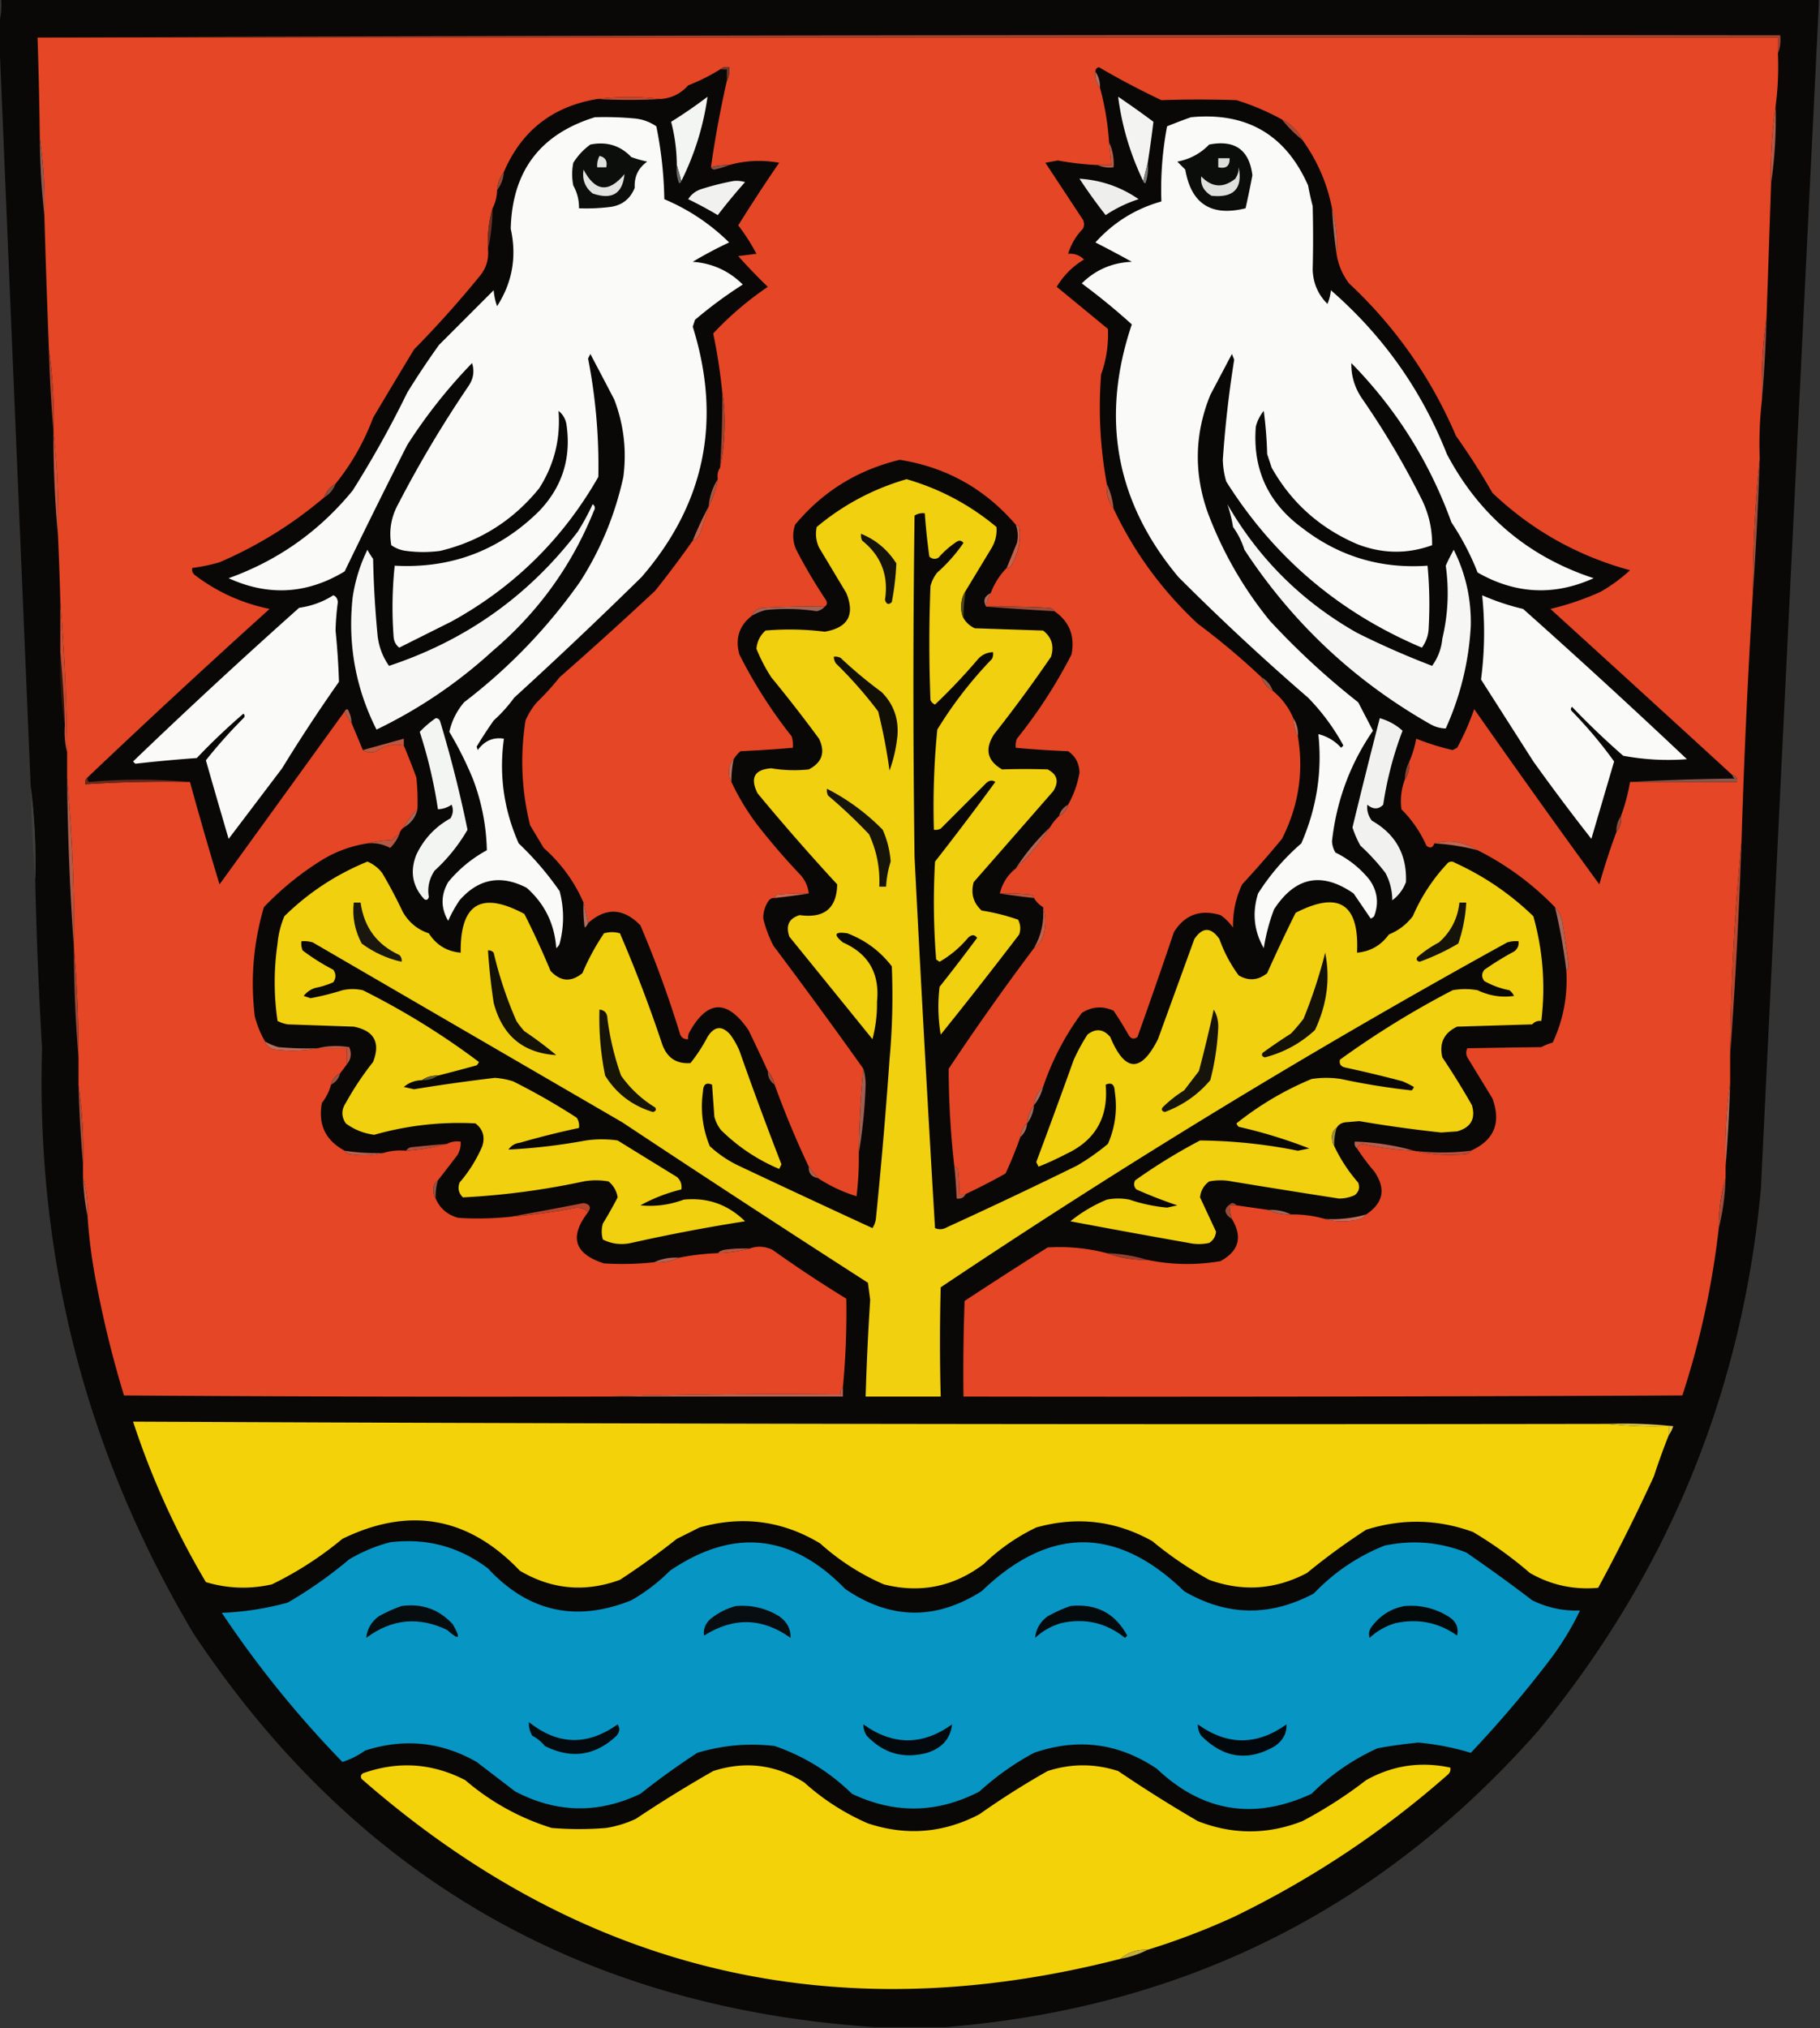 <svg xmlns="http://www.w3.org/2000/svg" width="800" height="891" style="shape-rendering:geometricPrecision;text-rendering:geometricPrecision;image-rendering:optimizeQuality;fill-rule:evenodd;clip-rule:evenodd"><rect width="100%" height="100%" fill="#333333" stroke="none"/><path style="opacity:1" fill="#0a0806" d="M.5-.5h799v2a731697.583 731697.583 0 0 0-25.5 521c-8.355 89.373-41.022 168.706-98 238-69.093 78.296-155.927 121.63-260.5 130h-31c-128.681-8.565-228.514-66.232-299.5-173-47.052-79.042-69.218-164.709-66.5-257a1921.09 1921.09 0 0 1-3-74c.386-13.874-.28-27.54-2-41a671056.66 671056.66 0 0 1-14-333v-2C.482 7.038.815 3.371.5-.5z"/><path style="opacity:1" fill="#a7432e" d="M16.5 16.5c255.166-1 510.499-1.333 766-1 .306 2.885-.027 5.552-1 8v-7h-765z"/><path style="opacity:1" fill="#e54625" d="M16.5 16.5h765v7c.325 7.852-.008 15.518-1 23-1.629 11.124-2.296 22.458-2 34l-2 59c-1.701 11.789-2.367 23.789-2 36-.993 8.484-1.326 17.151-1 26a564.954 564.954 0 0 0-3 59 3526.85 3526.85 0 0 0-5 109 1071.747 1071.747 0 0 0-5 94v12c-1.712 12.122-2.379 24.456-2 37v5c-2.061 7.058-3.061 14.391-3 22a370.646 370.646 0 0 1-16 73.5c-105.333.5-210.666.667-316 .5-.167-14.004 0-28.004.5-42a2084.303 2084.303 0 0 1 36.5-23.5 82.844 82.844 0 0 1 26 2.5c5.696 2.061 11.696 3.061 18 3 10.657 2.167 21.324 2.334 32 .5 8.097-4.456 9.764-10.622 5-18.5a19.22 19.22 0 0 1-1-6h3l14 2c3.044 1.511 6.378 2.178 10 2 5.231-.056 10.231.611 15 2 4.146 1.147 8.48 1.314 13 .5 2.153-.099 3.819-.933 5-2.5 7.647-5.072 8.814-11.405 3.5-19a97.22 97.22 0 0 1-7.5-10c.291-1.149 1.124-1.816 2.5-2a121.67 121.67 0 0 0 22.5 3c7.442 1.796 15.109 2.296 23 1.5.916-.278 1.582-.778 2-1.5 10.276-4.568 13.443-12.235 9.5-23-3.654-5.967-7.32-11.967-11-18-.667-1.333-.667-2.667 0-4 10.753-.207 21.587-.374 32.5-.5a22.981 22.981 0 0 1 5-2c4.638-9.881 6.638-20.381 6-31.5.639-.597.972-1.43 1-2.5a708.268 708.268 0 0 0-2.5-17.5c-.322-3.166-1.489-5.833-3.5-8-10.019-10.321-21.352-18.654-34-25-5.939-3.81-12.272-4.81-19-3-.755 1.966-1.921 2.3-3.5 1a52.477 52.477 0 0 0-11-16c-.559-4.569-.059-8.902 1.5-13 1.54-2.338 2.206-5.005 2-8a43.327 43.327 0 0 0 3-10 111.938 111.938 0 0 0 16 5l2-1a114.557 114.557 0 0 0 7.5-17 4940.478 4940.478 0 0 0 55 77 310.091 310.091 0 0 1 7.5-23c1.663-1.938 2.329-4.272 2-7a82.838 82.838 0 0 0 4-15h47c.215-1.679-.452-2.679-2-3-26.52-24.3-53.187-48.633-80-73a122.255 122.255 0 0 0 22-7.5 70.26 70.26 0 0 0 13-9.5c-23.116-6.302-43.283-17.636-60.5-34a298.746 298.746 0 0 0-16-25c-10.967-25.633-26.634-47.966-47-67-2.947-3.89-4.78-8.223-5.5-13 .432-6.924-.234-13.591-2-20-2.121-10.913-6.454-20.913-13-30-2-4-5-7-9-9-6.333-3.504-13-6.337-20-8.5a483.368 483.368 0 0 0-33 0A359.743 359.743 0 0 1 483 29.5c-1.03.336-1.53 1.003-1.5 2-.329 2.728.337 5.062 2 7a121.732 121.732 0 0 1 4 24l1 10h-6a126.89 126.89 0 0 1-17.5-2l-5.5 1 16.5 25c.667 1.333.667 2.667 0 4-3.068 3.182-5.235 6.849-6.5 11 2.726-.236 5.059.597 7 2.5-5.012 3.012-9.012 7.012-12 12 7.48 6.143 14.98 12.309 22.5 18.5.311 6.845-.689 13.511-3 20-1.249 16.147-.416 32.147 2.5 48-.38 4.158.62 7.825 3 11 8.987 19.081 21.321 35.914 37 50.5a317.23 317.23 0 0 1 28 23.5c.919 2.589 2.586 4.589 5 6 3.971 3.276 6.971 7.276 9 12 .065 2.928.732 5.595 2 8 2.617 15.677.283 30.677-7 45a484.789 484.789 0 0 1-17.5 20c-2.821 5.953-4.155 12.286-4 19-1.5-2.167-3.333-4-5.5-5.5-8.908-2.66-15.742-.16-20.5 7.5a2715.65 2715.65 0 0 1-16 46c-1.587 1.227-2.921.894-4-1a168.466 168.466 0 0 0-6.5-10.5c-4.857-2.21-9.524-1.877-14 1a117.55 117.55 0 0 0-17 32.5c-2.271 2.112-3.604 4.779-4 8-1.767 2.292-2.767 4.958-3 8-1.745 1.533-2.745 3.533-3 6a178.475 178.475 0 0 1-6.5 16 253.835 253.835 0 0 1-17.5 9h-3a60.931 60.931 0 0 0-.5-11c-.383-.556-.883-.889-1.5-1a388.13 388.13 0 0 1-2.5-43 1124.626 1124.626 0 0 1 37.5-53c2.459-1.552 3.959-3.885 4.5-7 .81-3.858.643-7.524-.5-11-1.667-1-3-2.333-4-4-.111-.617-.444-1.117-1-1.5a98.432 98.432 0 0 0-14-.5c1.071-4.476 3.404-8.143 7-11a96.513 96.513 0 0 0 15-18 21.614 21.614 0 0 1 4-5c2.087-1.085 3.42-2.751 4-5 2.444-4.328 4.111-8.995 5-14-.078-4.111-1.745-7.278-5-9.5a458.315 458.315 0 0 1-23-1.5 8.43 8.43 0 0 1 .5-4 216.554 216.554 0 0 0 24-37c1.576-8.094-.924-14.428-7.5-19-.418-.722-1.084-1.222-2-1.5-9.327-.5-18.661-.666-28-.5.204-2.185.87-4.185 2-6 1.587-4.183 3.921-7.85 7-11 .876.131 1.543-.202 2-1 3.154-5.286 4.321-10.952 3.5-17-.383-.556-.883-.889-1.5-1-13.543-15.769-30.543-25.269-51-28.5-18.587 4.454-33.921 13.954-46 28.5-1.245 3.714-1.079 7.38.5 11a229.01 229.01 0 0 0 13 22c.74 1.249.573 2.249-.5 3-9.006-.166-18.006 0-27 .5-2.473.22-4.14 1.386-5 3.5-5.588 4.319-7.421 9.986-5.5 17a211.036 211.036 0 0 0 23 36 12.93 12.93 0 0 1 .5 5 598.745 598.745 0 0 1-23 1.5 14.698 14.698 0 0 0-3 3.5c-1.472 1.617-2.139 3.617-2 6 .011 1.545.344 2.878 1 4 3.101 6.64 6.935 12.974 11.5 19a296.363 296.363 0 0 0 19 22c1.993 2.318 3.159 4.984 3.5 8a98.432 98.432 0 0 0-14 .5c-.556.383-.889.883-1 1.5-.996-.086-1.829.248-2.5 1-1.701 2.4-2.534 5.067-2.5 8 .986 4.117 2.486 8.117 4.5 12a2555.202 2555.202 0 0 1 39.5 54 423.348 423.348 0 0 0-2 37c.093 6.363-.24 12.696-1 19-6.118-1.895-11.785-4.561-17-8a802.777 802.777 0 0 1-4-5 409.103 409.103 0 0 1-15-36c-.492-2.319-1.492-4.319-3-6a814.495 814.495 0 0 0-8.5-18c-9.4-13.651-18.067-13.318-26 1a4.934 4.934 0 0 0-.5 3c-1.624.14-2.79-.527-3.5-2a482.565 482.565 0 0 0-17.5-48c-7.475-7.644-15.142-7.977-23-1l-2-9c-4.004-9.195-9.837-17.195-17.5-24l-6-10c-3.757-15.195-4.424-30.528-2-46a31.317 31.317 0 0 1 5-8 114.15 114.15 0 0 0 10-11 1782.624 1782.624 0 0 0 42-38 454.302 454.302 0 0 0 16.5-22c1.835-.622 3.002-1.956 3.5-4a206.133 206.133 0 0 0 3.5-11c1.935-3.713 3.268-7.713 4-12-.284-1.915.049-3.581 1-5 1.415-6.781 2.082-13.781 2-21-.001-4.181-.334-8.181-1-12a244.85 244.85 0 0 0-4-26 141.381 141.381 0 0 1 24-20.5 239.827 239.827 0 0 1-13-13.5l8-1a84.787 84.787 0 0 0-8-12.5 732.859 732.859 0 0 1 18-27.5c-7.541-1.34-14.875-1.006-22 1a24.93 24.93 0 0 0-8 1c1.766-12.517 4.099-25.184 7-38 .961-1.765 1.295-3.765 1-6-1.599-.268-2.932.066-4 1a84.366 84.366 0 0 1-14 7c-3.213 3.607-7.213 5.607-12 6-9.491-1.126-18.825-1.126-28 0-19.565 3.244-33.231 13.91-41 32-1.767 2.292-2.767 4.958-3 8-.065 2.928-.732 5.595-2 8-1.65 5.75-2.316 11.75-2 18 .379 4.076-.621 7.743-3 11a456.108 456.108 0 0 1-29.5 33 3550.722 3550.722 0 0 0-18 30c-3.99 10.661-9.49 20.328-16.5 29-2.414 1.411-4.081 3.411-5 6-13.862 11.77-29.195 21.27-46 28.5a77.274 77.274 0 0 1-12 2.5c-.219 1.175.114 2.175 1 3 9.796 7.494 20.796 12.494 33 15a4250.379 4250.379 0 0 0-80 74c-.904.709-1.237 1.709-1 3a569.204 569.204 0 0 1 46-1 1738.024 1738.024 0 0 0 13 45 68411.057 68411.057 0 0 0 55-76 27.195 27.195 0 0 0 3 5c1.656 3.958 3.323 7.958 5 12 1.788 1.122 3.788 1.289 6 .5 3.757-2.656 7.757-3.49 12-2.5a335 335 0 0 1 5.5 14c.499 4.655.666 9.321.5 14a35.23 35.23 0 0 0-6 8c-1.051.722-1.718 1.722-2 3a10.515 10.515 0 0 0-3 2.5c-3.856.177-7.523.677-11 1.5-6.973 1.072-13.473 3.406-19.5 7-9.509 5.83-18.175 12.83-26 21-4.628 15.756-5.962 31.756-4 48 1.028 3.931 2.528 7.598 4.5 11 .622 1.835 1.956 3.002 4 3.5 6.514.82 12.847.653 19-.5h13v7a308.607 308.607 0 0 1-3 4c-2.087 1.085-3.42 2.751-4 5a22.581 22.581 0 0 1-4 8c-1.773 9.454 1.56 16.454 10 21 .418.722 1.084 1.222 2 1.5 5.184.816 10.184.65 15-.5 3.125-.979 6.458-1.313 10-1 6.226-.425 12.226-1.425 18-3 1.765-.961 3.765-1.295 6-1a10.098 10.098 0 0 1-1.5 6c-2.856 3.746-5.69 7.412-8.5 11-1.526.992-2.193 2.492-2 4.5.014 1.385.348 2.551 1 3.5 1.912 4.405 5.245 7.239 10 8.5 7.678.477 15.345.31 23-.5a252.566 252.566 0 0 0 29-4c2.14.056 3.806.723 5 2-8.4 10.833-6.066 18.333 7 22.5 7.344.452 14.677.285 22-.5 3.958.249 7.624-.418 11-2 5.473-1.117 11.14-1.783 17-2 4.87-.19 9.536-.856 14-2 3.24-1.242 6.574-1.076 10 .5a559.168 559.168 0 0 0 32.5 21.5 350.759 350.759 0 0 1-1.5 39c-.904.709-1.237 1.709-1 3-34.504-.332-68.837.002-103 1-70.667.167-141.334 0-212-.5a468.165 468.165 0 0 1-12-48.5 232.08 232.08 0 0 1-4-30c.284-5.917-.383-11.584-2-17v-6c.355-11.878-.312-23.545-2-35v-12a534.535 534.535 0 0 0-2-48 752.599 752.599 0 0 0-3-75v-11a930.552 930.552 0 0 0-3-67 1475.27 1475.27 0 0 0-1-28c.306-15.532-.36-30.865-2-46 .367-12.211-.3-24.211-2-36a5676.296 5676.296 0 0 1-2-59c.246-11.539-.42-22.872-2-34a2019.537 2019.537 0 0 0-1-44z"/><path style="opacity:1" fill="#71372c" d="M316.5 30.5c1.068-.934 2.401-1.268 4-1 .295 2.235-.039 4.235-1 6v-5h-3z"/><path style="opacity:1" fill="#b16e5f" d="M481.5 31.5c1.424 2.014 2.09 4.348 2 7-1.663-1.938-2.329-4.272-2-7z"/><path style="opacity:1" fill="#c24c33" d="M262.5 43.5c9.175-1.126 18.509-1.126 28 0-9.156.522-18.489.522-28 0z"/><path style="opacity:1" fill="#f3f4f1" d="m504.5 71.5-2 8c-5.721-11.918-9.388-24.251-11-37a398.484 398.484 0 0 1 15.5 11 487.607 487.607 0 0 1-2.5 18z"/><path style="opacity:1" fill="#f3f5f2" d="m299.5 79.5-2-7c-.053-6.511-.887-12.845-2.5-19a208.12 208.12 0 0 0 16-11c-1.815 12.916-5.648 25.25-11.5 37z"/><path style="opacity:1" fill="#fafbf8" d="M523.5 51.5c24.465-2.342 41.631 7.658 51.5 30a108.484 108.484 0 0 0 2 9c.234 9.342.234 18.675 0 28 .221 5.944 2.388 10.944 6.5 15a20.2 20.2 0 0 0 1.5-6c22.888 19.878 39.888 43.878 51 72 14.212 26.885 35.712 45.052 64.5 54.5-17.347 7.834-34.347 7.001-51-2.5a115.202 115.202 0 0 0-11.5-22c-9.601-26.539-24.268-49.873-44-70-.12 5.792 1.547 11.126 5 16a362.227 362.227 0 0 1 26 44c3.08 6.318 4.58 12.985 4.5 20-10.946 3.973-21.946 3.806-33-.5-16.332-7.005-28.832-18.172-37.5-33.5l-2-6a182.468 182.468 0 0 0-1.5-19 17.335 17.335 0 0 0-3.5 7c-1.438 18.625 5.395 33.458 20.5 44.5 16.143 12.457 34.476 17.957 55 16.5a182.72 182.72 0 0 1 .5 27c-.054 3.361-1.054 6.361-3 9-36.336-15.339-65.003-39.673-86-73a36.556 36.556 0 0 1-1.5-9.5 493.634 493.634 0 0 1 5-44l-1-2.5c-3.167 6.006-6.334 12.006-9.5 18-6.969 17.169-7.303 34.503-1 52 6.491 17.146 15.491 32.812 27 47a330.618 330.618 0 0 0 39 36 3160.07 3160.07 0 0 1 6.5 12.5c-10.022 14.555-16.022 30.722-18 48.5a10.413 10.413 0 0 0 1.5 5c5.915 2.921 10.915 6.921 15 12 3.505 5.022 4.172 10.355 2 16a3.647 3.647 0 0 1-1.5 1l-7.5-11c-13.987-9.696-25.653-7.363-35 7a86.645 86.645 0 0 0-4.5 17c-4.314-7.549-5.147-15.549-2.5-24 5.212-8.218 11.545-15.552 19-22 6.752-15.5 9.252-31.5 7.5-48 3.964.981 7.297 2.981 10 6l1-1a94.438 94.438 0 0 0-15.5-21 1062.456 1062.456 0 0 1-57-53c-27.541-32.894-34.374-69.894-20.5-111a287.236 287.236 0 0 0-22-18c6.029-5.962 13.363-9.128 22-9.5a518.85 518.85 0 0 0-16-8.5c7.969-8.814 17.636-14.814 29-18a148.595 148.595 0 0 1 2.5-33 215.621 215.621 0 0 1 10.5-4zM261.5 51.5c5.676-.166 11.343 0 17 .5 3.679.281 7.012 1.448 10 3.5a173.853 173.853 0 0 1 3.5 32c10.682 4.507 20.182 10.84 28.5 19a183.954 183.954 0 0 0-16 8.5c8.604.641 15.937 3.975 22 10a188.196 188.196 0 0 0-21 15.5l-1 3c12.877 41.135 5.377 77.802-22.5 110a2083.882 2083.882 0 0 1-56 53 63.726 63.726 0 0 1-9 10 213.561 213.561 0 0 0-7.5 11.5l.5 1.5c2.975-4.081 6.809-5.747 11.5-5-2.207 15.904-.04 31.238 6.5 46a134.285 134.285 0 0 1 18 21c2 7.667 2 15.333 0 23a4.457 4.457 0 0 1-1.5 2c-.742-10.65-5.076-19.484-13-26.5-11.351-5.856-21.185-4.022-29.5 5.5a59.043 59.043 0 0 0-5 9c-3.279-5.601-3.279-11.268 0-17 4.744-5.74 10.41-10.406 17-14-.235-10.635-2.235-20.968-6-31a154.219 154.219 0 0 0-10.5-21c1.102-4.87 3.268-9.203 6.5-13 19.747-15.079 36.747-32.746 51-53 9.08-14.165 15.413-29.498 19-46 1.517-11.71.184-23.044-4-34a4012.47 4012.47 0 0 0-10.5-20l-1 2a245.872 245.872 0 0 1 4.5 52c-15.551 27.217-37.051 48.384-64.5 63.5l-23 11.5c-1.569-1.214-2.402-2.881-2.5-5a173.092 173.092 0 0 1 .5-31c24.827 1.34 45.993-6.66 63.5-24 10.161-10.622 14.161-23.289 12-38-.412-2.497-1.578-4.497-3.5-6 .935 12.361-1.899 23.694-8.5 34-11.427 14.106-25.927 23.273-43.5 27.5-5 .667-10 .667-15 0a14.293 14.293 0 0 1-6.5-2.5c-1.098-6.347-.098-12.347 3-18a507.918 507.918 0 0 1 31-52c2.124-3.167 2.624-6.5 1.5-10a228.743 228.743 0 0 0-28.5 36 3100.222 3100.222 0 0 0-27.5 55.5c-16.485 9.986-33.485 10.986-51 3 21.655-7.757 39.822-20.59 54.5-38.5a449.095 449.095 0 0 0 24-43 351.942 351.942 0 0 1 14-21l24-24c.186 2.4.686 4.734 1.5 7 6.711-10.403 8.711-21.736 6-34 .613-25.27 12.946-41.602 37-49z"/><path style="opacity:1" fill="#a74a37" d="M563.5 52.5c4 2 7 5 9 9a57.484 57.484 0 0 1-9-9z"/><path style="opacity:1" fill="#0c0e0c" d="M259.5 63.5c7.142-1.43 13.142.403 18 5.5a54.644 54.644 0 0 0 7 2c-3.928 2.76-5.761 6.594-5.5 11.5-2.066 5.126-5.9 7.96-11.5 8.5a84.94 84.94 0 0 1-13 .5c.061-3.549-.773-6.882-2.5-10a25.238 25.238 0 0 1 0-10c2.028-3.192 4.528-5.859 7.5-8z"/><path style="opacity:1" fill="#0b0d0b" d="M531.5 63.5c11.289-2.187 17.622 2.313 19 13.5a424.29 424.29 0 0 1-3 14.5c-15.074 3.725-23.907-1.942-26.5-17l-3.5-3.5c5.521-1.046 10.187-3.546 14-7.5z"/><path style="opacity:1" fill="#e0e1de" d="M263.5 68.5c2.584.548 3.584 2.215 3 5h-4c-.134-1.791.199-3.458 1-5z"/><path style="opacity:1" fill="#dcddda" d="M535.5 69.5h5c.116 3.41-1.55 4.744-5 4v-4z"/><path style="opacity:1" fill="#676a67" d="m297.5 72.5 2 7c-.06.543-.393.876-1 1a16.874 16.874 0 0 1-1-8z"/><path style="opacity:1" fill="#835247" d="M320.5 72.5c-1.987.843-4.154 1.51-6.5 2-.765-.07-1.265-.403-1.5-1a24.93 24.93 0 0 1 8-1z"/><path style="opacity:1" fill="#b75c47" d="M487.5 62.5c1.582 3.376 2.249 7.042 2 11-2.559.302-4.893-.032-7-1h6l-1-10z"/><path style="opacity:1" fill="#b45946" d="M780.5 46.5c.296 11.542-.371 22.876-2 34-.296-11.542.371-22.876 2-34z"/><path style="opacity:1" fill="#7d7f7c" d="M504.5 71.5a21.128 21.128 0 0 1-1 9c-.607-.124-.94-.457-1-1l2-8z"/><path style="opacity:1" fill="#e2e3e0" d="M256.5 74.5c5.049 9.678 11.049 10.345 18 2-.817 8.593-5.484 11.426-14 8.5-3.37-2.697-4.704-6.197-4-10.5z"/><path style="opacity:1" fill="#dee0dd" d="M544.5 73.5c1.806 9.367-2.194 13.534-12 12.5-3.387-2.002-4.887-4.835-4.5-8.5 4.716 4.895 9.716 5.228 15 1 1.009-1.525 1.509-3.192 1.5-5z"/><path style="opacity:1" fill="#eeefec" d="M474.5 78.5c9.548.626 18.215 3.626 26 9a57.948 57.948 0 0 0-14.5 7 233.135 233.135 0 0 1-11.5-16z"/><path style="opacity:1" fill="#f1f2ef" d="M322.5 79.5c1.699-.16 3.366.007 5 .5a247.612 247.612 0 0 0-12 14.5 172.789 172.789 0 0 0-13-7c1.424-2.218 3.424-3.718 6-4.5a114.33 114.33 0 0 1 14-3.5z"/><path style="opacity:1" fill="#954938" d="M221.5 75.5c-.233 3.042-1.233 5.708-3 8 .233-3.042 1.233-5.708 3-8z"/><path style="opacity:1" fill="#925c51" d="M17.5 60.5c1.58 11.128 2.246 22.461 2 34a326.386 326.386 0 0 1-2-34z"/><path style="opacity:1" fill="#6b3025" d="M216.5 91.5c-.023 6.212-.69 12.212-2 18-.316-6.25.35-12.25 2-18z"/><path style="opacity:1" fill="#ad6b5d" d="M585.5 91.5c1.766 6.409 2.432 13.076 2 20a229.669 229.669 0 0 1-2-20z"/><path style="opacity:1" fill="#a14f3e" d="M776.5 139.5a642.009 642.009 0 0 1-2 36c-.367-12.211.299-24.211 2-36z"/><path style="opacity:1" fill="#b2442e" d="M21.5 153.5c1.7 11.789 2.367 23.789 2 36a642.389 642.389 0 0 1-2-36z"/><path style="opacity:1" fill="#9a4533" d="M317.5 172.5c.666 3.819.999 7.819 1 12 .082 7.219-.585 14.219-2 21a482.974 482.974 0 0 0 1-33z"/><path style="opacity:1" fill="#f0d00f" d="M424.5 259.5c-1.426 2.179-2.092 4.679-2 7.5.008 1.707.342 3.207 1 4.5 1.173 2.004 2.84 3.504 5 4.5l30 1c3.777 2.911 4.944 6.744 3.5 11.5a621.894 621.894 0 0 1-25 34c-4.264 6.537-3.098 11.703 3.5 15.5 6.655-.22 13.322-.22 20 0 4.238 2.172 5.072 5.338 2.5 9.5a24594.707 24594.707 0 0 1-35 40c-1.369 4.937-.203 9.104 3.5 12.5a90.398 90.398 0 0 1 16 4c1.091 2.064 1.258 4.231.5 6.5a2181.556 2181.556 0 0 1-34.5 44 74.079 74.079 0 0 1-.5-21 849.6 849.6 0 0 0 16.5-21.5c-1.077-1.543-2.411-1.543-4 0-3.593 4.266-7.759 7.766-12.5 10.5l-1.5-1a313.92 313.92 0 0 1-.5-43 1345.238 1345.238 0 0 0 26.5-35c-1.29-.908-2.623-.741-4 .5l-20 20a4.934 4.934 0 0 1-3 .5 346.422 346.422 0 0 1 1.5-44 179.475 179.475 0 0 1 24-31 4.934 4.934 0 0 0 .5-3c-2.858.095-5.191 1.262-7 3.5a257.244 257.244 0 0 1-18.5 19.5c-.945-.405-1.612-1.072-2-2a624.938 624.938 0 0 1 0-50 15.39 15.39 0 0 1 3-6 70.71 70.71 0 0 0 11.5-13c-.865-1.083-1.865-1.249-3-.5a39.806 39.806 0 0 0-8 7c-1.444.781-2.777.614-4-.5a296.372 296.372 0 0 1-2-19c-1.644-.214-3.144.12-4.5 1-.667 50-.667 100 0 150 2.754 54.356 5.754 108.69 9 163 1.77.776 3.603.61 5.5-.5a2203.516 2203.516 0 0 0 57-27 100.4 100.4 0 0 0 13.5-9.5c3.217-7.368 4.217-15.034 3-23-.11-3.146-1.443-4.146-4-3 1.303 14.343-4.53 24.509-17.5 30.5a123.892 123.892 0 0 1-12 5.5l-1-2c5.6-14.967 11.1-29.967 16.5-45a87.45 87.45 0 0 1 6-11c3.619-2.843 6.952-2.51 10 1 6.476 15.548 13.476 15.881 21 1 5.327-14.657 10.66-29.323 16-44 3.617-5.315 7.283-5.315 11 0a61.407 61.407 0 0 0 8.5 16c4.381 2.532 8.548 2.198 12.5-1a672.823 672.823 0 0 1 12.5-26.5c19.042-9.8 28.042-3.967 27 17.5 5.863-.521 10.53-3.187 14-8 4.188-1.679 7.688-4.345 10.5-8 3.8-8.776 8.967-16.61 15.5-23.5 1-.667 2-.667 3 0 12.849 5.848 24.349 13.682 34.5 23.5 4.224 15.073 5.39 30.407 3.5 46-1.603-.188-2.937.312-4 1.5l-33 1c-5.797 2.76-7.963 7.26-6.5 13.5a337.406 337.406 0 0 1 13 21c1.71 5.969-.457 9.803-6.5 11.5l-7 .5a583.851 583.851 0 0 1-36-5l-6 .5c-1.82.2-3.153 1.034-4 2.5-1.526.992-2.193 2.492-2 4.5.014 1.385.348 2.551 1 3.5a68.788 68.788 0 0 0 10.5 16c.825 2.201.325 4.034-1.5 5.5a16.08 16.08 0 0 1-7 1.5 4705.48 4705.48 0 0 1-47-7.5 25.238 25.238 0 0 0-10 0c-2.371 1.743-3.705 4.077-4 7l7 15c-.143 2.151-1.143 3.818-3 5-3 .667-6 .667-9 0a4223.707 4223.707 0 0 1-52-9.5 64.628 64.628 0 0 1 16-9.5 25.238 25.238 0 0 1 10 0 72.727 72.727 0 0 0 16.5 3.5l4.5-1a198.37 198.37 0 0 1-18-7c-1.114-1.223-1.281-2.556-.5-4a247.836 247.836 0 0 1 28.5-17.5 227.895 227.895 0 0 1 43 4.5l5-1a216.43 216.43 0 0 0-31-9.5 3.647 3.647 0 0 1-1-1.5 137.041 137.041 0 0 1 33-19.5 42.479 42.479 0 0 1 13 0 299.935 299.935 0 0 0 31 5 3.647 3.647 0 0 0 1-1.5 48.165 48.165 0 0 0-5-2.5 528.309 528.309 0 0 0-25-6c-2.115-.424-2.948-1.591-2.5-3.5a394.75 394.75 0 0 1 49.5-30.5 30.485 30.485 0 0 1 11 0c5.158 2.463 10.492 3.297 16 2.5a7.248 7.248 0 0 0-2-2.5 36.314 36.314 0 0 1-11-4c-1.333-1.667-1.333-3.333 0-5a129.073 129.073 0 0 1 13-8c1.537-1.11 2.203-2.61 2-4.5a12.93 12.93 0 0 0-5 .5 3371.748 3371.748 0 0 0-249 151.5 876.876 876.876 0 0 0 0 48h-33a1208.632 1208.632 0 0 1 2-42.5l-1-7.5a9180.775 9180.775 0 0 1-108-70.5 478376.22 478376.22 0 0 1-136-79 12.93 12.93 0 0 0-5-.5 8.43 8.43 0 0 0 .5 4 93.983 93.983 0 0 0 13.5 8.5c1.26 1.814 1.26 3.647 0 5.5a37.143 37.143 0 0 1-8 2.5c-2.055.687-3.721 1.854-5 3.5l3 1c4.754-.881 9.42-2.047 14-3.5 3-.667 6-.667 9 0 18.041 9.01 35.041 19.51 51 31.5a3.647 3.647 0 0 1-1 1.5 848.492 848.492 0 0 1-17 4.5c-2.652-.09-4.985.576-7 2-3.105.099-5.772 1.099-8 3l4.5 1a782.283 782.283 0 0 1 35.5-5c2.726.182 5.393.682 8 1.5a288.926 288.926 0 0 1 28 16c.88 1.356 1.214 2.856 1 4.5a376.029 376.029 0 0 0-26 6.5c-2.118.26-3.784 1.26-5 3a258.234 258.234 0 0 0 34-4 49.226 49.226 0 0 1 14 0 9658.066 9658.066 0 0 0 26 16c1.655 1.444 2.322 3.278 2 5.5-6.384 1.568-12.384 3.902-18 7 6.447.648 12.78-.186 19-2.5 10.455-1.062 19.455 2.104 27 9.5a787.95 787.95 0 0 0-50 9.5c-4.4.978-8.567.478-12.5-1.5a12.494 12.494 0 0 1 0-7 198.676 198.676 0 0 0 6.5-11.5c-.458-2.831-1.792-5.164-4-7a30.485 30.485 0 0 0-11 0 334.053 334.053 0 0 1-53 7c-1.896-1.808-2.396-3.975-1.5-6.5a61.622 61.622 0 0 0 10-16c1.281-4.119.281-7.453-3-10-15.059-.798-29.892.868-44.5 5-4.639-.599-8.806-2.266-12.5-5-2-3-2-6 0-9a129.47 129.47 0 0 1 12-18c3.309-8.548.476-13.715-8.5-15.5l-29-1a15.256 15.256 0 0 1-4.5-1.5 115.995 115.995 0 0 1 0-34 39.65 39.65 0 0 1 3-12c10.542-10.362 22.709-18.362 36.5-24 2.568 1.059 4.735 2.726 6.5 5a205.993 205.993 0 0 1 9 17c2.673 4.681 6.506 7.848 11.5 9.5 3.3 5.147 7.966 7.981 14 8.5-.263-21.534 9.071-27.201 28-17a377.673 377.673 0 0 1 11.5 25c4.374 4.72 9.04 5.053 14 1a102.103 102.103 0 0 1 9.5-17.5 12.494 12.494 0 0 1 7 0 612.578 612.578 0 0 1 18.5 48.5c2.095 6.124 6.262 8.957 12.5 8.5a69.633 69.633 0 0 0 7.5-11.5c3.018-4.765 6.351-5.098 10-1a36.16 36.16 0 0 1 4 7 1606.745 1606.745 0 0 0 18.5 50l-1 2c-9.585-4.042-18.085-9.709-25.5-17a15.39 15.39 0 0 1-3-6l-1-14c-2.557-1.146-3.89-.146-4 3-1.171 8.293-.171 16.293 3 24a50.729 50.729 0 0 0 12.5 8.5 6699.014 6699.014 0 0 0 59 27.5 10.258 10.258 0 0 0 1.5-4 2316.4 2316.4 0 0 0 6-70 309.705 309.705 0 0 0 1-41c-5.085-6.637-11.585-11.47-19.5-14.5-5.621-.844-6.287.489-2 4 11.243 4.941 16.243 13.607 15 26a61.168 61.168 0 0 1-2 16.5 36571.71 36571.71 0 0 0-36.5-45c-1.718-4.885-.218-8.051 4.5-9.5 10.788 1.523 16.288-2.977 16.5-13.5a990.88 990.88 0 0 1-35-40c-3.394-6.772-1.394-10.439 6-11a60.908 60.908 0 0 0 16.5.5c5.868-3.04 7.368-7.54 4.5-13.5a645.496 645.496 0 0 0-21-27 74.224 74.224 0 0 1-6.5-12.5c.299-3.23 1.632-5.897 4-8a123.893 123.893 0 0 1 26 .5c10.232-1.73 13.399-7.397 9.5-17l-12-20c-1.318-2.906-1.652-5.906-1-9 11.66-9.748 24.826-16.748 39.5-21 14.653 4.242 27.819 11.242 39.5 21 .274 3.149-.392 6.149-2 9-3.845 6.361-7.678 12.694-11.5 19z"/><path style="opacity:1" fill="#814d42" d="M147.5 212.5c-.919 2.589-2.586 4.589-5 6 .919-2.589 2.586-4.589 5-6z"/><path style="opacity:1" fill="#9d4f3e" d="M773.5 201.5a1601.056 1601.056 0 0 1-3 59 564.954 564.954 0 0 1 3-59z"/><path style="opacity:1" fill="#ca563c" d="M23.5 189.5c1.64 15.135 2.306 30.468 2 46a489.505 489.505 0 0 1-2-46z"/><path style="opacity:1" fill="#a35847" d="M315.5 210.5c-.732 4.287-2.065 8.287-4 12 .361-4.415 1.694-8.415 4-12z"/><path style="opacity:1" fill="#af5743" d="M486.5 212.5c1.574 3.407 2.574 7.073 3 11-2.38-3.175-3.38-6.842-3-11z"/><path style="opacity:1" fill="#f7f8f5" d="M260.5 221.5c1.073.751 1.24 1.751.5 3-9.702 24.062-24.536 44.562-44.5 61.5-15.305 13.987-32.305 25.487-51 34.5-9.197-18.185-12.697-37.519-10.5-58a71.299 71.299 0 0 1 6.5-21 32.065 32.065 0 0 0 2.5 4 453.526 453.526 0 0 0 2 34c.611 4.813 2.278 9.146 5 13 33.818-11.171 61.484-30.838 83-59 2.433-3.867 4.6-7.867 6.5-12z"/><path style="opacity:1" fill="#f6f7f4" d="M539.5 221.5c13.81 23.976 32.81 42.809 57 56.5a364.699 364.699 0 0 0 33 14.5c2.579-3.567 4.079-7.567 4.5-12 2.513-10.58 3.013-21.246 1.5-32a98.429 98.429 0 0 1 3.5-7c5.247 10.494 7.747 21.661 7.5 33.5-.873 15.7-4.539 30.7-11 45-2.42-.025-4.753-.691-7-2-33.265-18.93-60.432-44.43-81.5-76.5a35.145 35.145 0 0 0-5-10 60.826 60.826 0 0 0-2.5-10z"/><path style="opacity:1" fill="#c65f49" d="M311.5 222.5a206.133 206.133 0 0 1-3.5 11c-.498 2.044-1.665 3.378-3.5 4a156.277 156.277 0 0 1 7-15z"/><path style="opacity:1" fill="#15130a" d="M378.5 234.5c6.462 2.616 11.629 6.949 15.5 13a117.975 117.975 0 0 1-2 17c-1.395 1.315-2.395.981-3-1 1.671-10.648-1.662-19.315-10-26a4.934 4.934 0 0 1-.5-3z"/><path style="opacity:1" fill="#c5614b" d="M446.5 230.5c.617.111 1.117.444 1.5 1 .821 6.048-.346 11.714-3.5 17-.457.798-1.124 1.131-2 1 1.487-3.645 2.987-7.312 4.5-11 .602-2.721.435-5.387-.5-8z"/><path style="opacity:1" fill="#fafbf8" d="M651.5 261.5a103.165 103.165 0 0 0 18 6c24.3 21.631 48.3 43.631 72 66-9.365.721-18.698.221-28-1.5a341.539 341.539 0 0 1-22.5-21.5c-.667.667-.667 1.333 0 2a191.196 191.196 0 0 1 18.5 22l-10 34a952.48 952.48 0 0 1-25.5-34l-23-36a157.799 157.799 0 0 0 .5-37zM146.5 261.5c1.193.47 1.86 1.47 2 3-.56 4.145-.894 8.312-1 12.5.758 7.51 1.258 15.01 1.5 22.5a723.115 723.115 0 0 0-25 38 17895.15 17895.15 0 0 1-23.5 31 4295.652 4295.652 0 0 1-10-34.5 217.773 217.773 0 0 1 16.5-18.5c.667-.667.667-1.333 0-2A282.21 282.21 0 0 0 86.5 333a640.946 640.946 0 0 0-27 2.5l-1-1a2652.991 2652.991 0 0 1 73-67.5c5.541-.795 10.541-2.629 15-5.5z"/><path style="opacity:1" fill="#544914" d="M424.5 259.5a73.314 73.314 0 0 0-1 12c-.658-1.293-.992-2.793-1-4.5-.092-2.821.574-5.321 2-7.5z"/><path style="opacity:1" fill="#b2695a" d="M435.5 260.5c-1.13 1.815-1.796 3.815-2 6-1.516-2.58-.849-4.58 2-6z"/><path style="opacity:1" fill="#9e4b3b" d="M433.5 266.5c9.339-.166 18.673 0 28 .5.916.278 1.582.778 2 1.5a1365.673 1365.673 0 0 1-30-2z"/><path style="opacity:1" fill="#a46356" d="M362.5 266.5c-.874 1.025-2.041 1.692-3.5 2a89.115 89.115 0 0 0-22.5-.5 24.004 24.004 0 0 0-6 2.5c.86-2.114 2.527-3.28 5-3.5 8.994-.5 17.994-.666 27-.5z"/><path style="opacity:1" fill="#120f06" d="M366.5 288.5a4.934 4.934 0 0 1 3 .5 192.182 192.182 0 0 0 18 15c5.188 5.188 7.522 11.521 7 19-.525 5.382-1.692 10.549-3.5 15.5a239.962 239.962 0 0 0-5-26 184.475 184.475 0 0 0-18.5-21 5.576 5.576 0 0 1-1-3z"/><path style="opacity:1" fill="#9b5747" d="M554.5 297.5c2.414 1.411 4.081 3.411 5 6-2.414-1.411-4.081-3.411-5-6z"/><path style="opacity:1" fill="#33150f" d="M26.5 286.5a484.942 484.942 0 0 1 2 32c-1.69-10.451-2.356-21.117-2-32z"/><path style="opacity:1" fill="#c64d34" d="M26.5 263.5a930.552 930.552 0 0 1 3 67c-.983-3.798-1.317-7.798-1-12a484.942 484.942 0 0 0-2-32v-23z"/><path style="opacity:1" fill="#ae5f4e" d="M151.5 312.5c.802-1.385 1.469-1.218 2 .5.648 1.44.981 2.94 1 4.5a27.195 27.195 0 0 1-3-5z"/><path style="opacity:1" fill="#f3f5f2" d="M191.5 315.5c.997-.03 1.664.47 2 1.5a541.237 541.237 0 0 1 12 47.5 75.683 75.683 0 0 1-14.5 18c-2.37 3.629-3.203 7.462-2.5 11.5-.35 1.257-1.017 1.591-2 1-5.228-5.672-6.395-12.172-3.5-19.5 3.305-6.971 8.305-12.304 15-16 1.205-2.034 1.372-4.034.5-6-1.823 1.247-3.823 1.914-6 2a210.273 210.273 0 0 0-8-34 46.463 46.463 0 0 1 7-6z"/><path style="opacity:1" fill="#f1f2ef" d="M606.5 315.5c3.789 1.06 7.123 2.893 10 5.5a155.56 155.56 0 0 0-8.5 32.5c-2.098 2.136-4.432 2.136-7 0-.257 2.517.41 4.85 2 7 10.475 5.95 15.475 14.95 15 27-1.23 3.232-3.23 5.899-6 8-.031-4.268-1.031-8.268-3-12a93.285 93.285 0 0 0-11-12 42.597 42.597 0 0 1-3.5-8 3115.284 3115.284 0 0 1 12-48z"/><path style="opacity:1" fill="#bf6e5c" d="M568.5 315.5c1.54 2.338 2.206 5.005 2 8-1.268-2.405-1.935-5.072-2-8z"/><path style="opacity:1" fill="#be573f" d="M177.5 327.5c-4.243-.99-8.243-.156-12 2.5-2.212.789-4.212.622-6-.5l18-5v3z"/><path style="opacity:1" fill="#b86f5f" d="M322.5 333.5a44.866 44.866 0 0 0-1 10c-.656-1.122-.989-2.455-1-4-.139-2.383.528-4.383 2-6z"/><path style="opacity:1" fill="#8f4232" d="M619.5 334.5c.206 2.995-.46 5.662-2 8 .065-2.928.732-5.595 2-8z"/><path style="opacity:1" fill="#66291e" d="M38.5 341.5a2.427 2.427 0 0 0 .5 2c14.931-1.33 29.764-1.33 44.5 0a569.204 569.204 0 0 0-46 1c-.237-1.291.096-2.291 1-3z"/><path style="opacity:1" fill="#89554a" d="M761.5 340.5c1.548.321 2.215 1.321 2 3h-47a1049.474 1049.474 0 0 1 46-1.5c-.556-.383-.889-.883-1-1.5z"/><path style="opacity:1" fill="#17140a" d="M363.5 346.5c9.085 4.638 17.251 10.638 24.5 18a41.645 41.645 0 0 1 3.5 14 42.91 42.91 0 0 0-2 11h-3c.368-8.084-1.132-15.751-4.5-23a217.117 217.117 0 0 0-18-17 4.934 4.934 0 0 1-.5-3z"/><path style="opacity:1" fill="#a95846" d="M469.5 353.5c-.58 2.249-1.913 3.915-4 5 .58-2.249 1.913-3.915 4-5z"/><path style="opacity:1" fill="#a2685a" d="M183.5 355.5c-.813 3.489-2.813 6.156-6 8a35.23 35.23 0 0 1 6-8z"/><path style="opacity:1" fill="#934a3a" d="M712.5 358.5c.329 2.728-.337 5.062-2 7-.09-2.652.576-4.985 2-7z"/><path style="opacity:1" fill="#af5b49" d="M29.5 341.5a752.599 752.599 0 0 1 3 75 1202.962 1202.962 0 0 1-3-75z"/><path style="opacity:1" fill="#b45743" d="M175.5 366.5c-.889 2.236-2.222 4.236-4 6-3.112-1.684-6.446-2.35-10-2 3.477-.823 7.144-1.323 11-1.5a10.515 10.515 0 0 1 3-2.5z"/><path style="opacity:1" fill="#c3644e" d="M630.5 370.5c6.728-1.81 13.061-.81 19 3a96.354 96.354 0 0 0-19-3z"/><path style="opacity:1" fill="#b26554" d="M461.5 363.5a96.513 96.513 0 0 1-15 18 96.513 96.513 0 0 1 15-18z"/><path style="opacity:1" fill="#3d3f3c" d="M13.5 345.5c1.72 13.46 2.386 27.126 2 41a724.71 724.71 0 0 1-2-41z"/><path style="opacity:1" fill="#cc6650" d="M355.5 392.5a328.344 328.344 0 0 1-15 2c.111-.617.444-1.117 1-1.5a98.432 98.432 0 0 1 14-.5z"/><path style="opacity:1" fill="#bb543e" d="M439.5 392.5a98.432 98.432 0 0 1 14 .5c.556.383.889.883 1 1.5a328.344 328.344 0 0 1-15-2z"/><path style="opacity:1" fill="#16140a" d="M641.5 396.5h3a66.248 66.248 0 0 1-3.5 18 99.221 99.221 0 0 1-17 8c-1.257-.35-1.591-1.017-1-2a48.932 48.932 0 0 1 9.5-6.5c5.247-4.659 8.247-10.493 9-17.5z"/><path style="opacity:1" fill="#1a180e" d="M155.5 396.5h3c1.502 10.824 7.169 18.49 17 23 .886.825 1.219 1.825 1 3-6.414-1.458-12.248-4.125-17.5-8-3.054-5.766-4.221-11.766-3.5-18z"/><path style="opacity:1" fill="#ad6d60" d="m256.5 396.5 2 9c-.283.789-.783 1.456-1.5 2a60.931 60.931 0 0 1-.5-11z"/><path style="opacity:1" fill="#ab6759" d="M683.5 398.5c2.011 2.167 3.178 4.834 3.5 8a708.268 708.268 0 0 1 2.5 17.5c-.028 1.07-.361 1.903-1 2.5a238.075 238.075 0 0 0-5-28z"/><path style="opacity:1" fill="#c0614b" d="M458.5 398.5c1.143 3.476 1.31 7.142.5 11-.541 3.115-2.041 5.448-4.5 7 3.185-5.564 4.519-11.564 4-18z"/><path style="opacity:1" fill="#141106" d="M214.5 417.5c.996-.086 1.829.248 2.5 1a171.623 171.623 0 0 0 10 30 36.078 36.078 0 0 0 3.5 4.5 161.59 161.59 0 0 1 14 10.5c-14.569-.907-23.735-8.573-27.5-23a269.965 269.965 0 0 1-2.5-23z"/><path style="opacity:1" fill="#141107" d="M582.5 418.5c2.277 11.459.777 22.792-4.5 34-6.324 5.829-13.657 9.829-22 12-1.257-.35-1.591-1.017-1-2 4.08-2.957 8.247-5.79 12.5-8.5a80.499 80.499 0 0 0 5.5-6.5 216.442 216.442 0 0 0 9.5-29z"/><path style="opacity:1" fill="#b84830" d="M765.5 369.5a2460.868 2460.868 0 0 1-5 94c.298-31.56 1.965-62.894 5-94z"/><path style="opacity:1" fill="#9c4634" d="M32.5 416.5a534.535 534.535 0 0 1 2 48 577.693 577.693 0 0 1-2-48z"/><path style="opacity:1" fill="#171408" d="M263.5 443.5c2.276.256 3.443 1.59 3.5 4a119.894 119.894 0 0 0 6 25c4.044 5.711 9.044 10.378 15 14 .591.983.257 1.65-1 2-9.077-2.76-16.077-8.094-21-16a126.15 126.15 0 0 1-2.5-29z"/><path style="opacity:1" fill="#171409" d="M533.5 443.5c1.309 2.071 1.975 4.571 2 7.5a111.142 111.142 0 0 1-3.5 23.5c-5.383 6.37-12.05 11.037-20 14-1.257-.35-1.591-1.017-1-2a54.165 54.165 0 0 1 9.5-7.5l6.5-8.5a595.54 595.54 0 0 0 6.5-27z"/><path style="opacity:1" fill="#b96e5e" d="M116.5 457.5a24.004 24.004 0 0 0 6 2.5c5.657.499 11.324.666 17 .5-6.153 1.153-12.486 1.32-19 .5-2.044-.498-3.378-1.665-4-3.5z"/><path style="opacity:1" fill="#bc5944" d="M139.5 460.5c4.481-1.148 9.148-1.315 14-.5 1.191 2.726.858 5.226-1 7.5v-7h-13z"/><path style="opacity:1" fill="#5f5830" d="M192.5 472.5c-2.015 1.424-4.348 2.09-7 2 2.015-1.424 4.348-2.09 7-2z"/><path style="opacity:1" fill="#9a4c3c" d="M337.5 470.5c1.508 1.681 2.508 3.681 3 6-2.039-1.411-3.039-3.411-3-6z"/><path style="opacity:1" fill="#985445" d="M149.5 471.5c-.58 2.249-1.913 3.915-4 5 .58-2.249 1.913-3.915 4-5z"/><path style="opacity:1" fill="#aa6c5f" d="M458.5 477.5c-.779 3.045-2.113 5.711-4 8 .396-3.221 1.729-5.888 4-8z"/><path style="opacity:1" fill="#9e5f52" d="M379.5 469.5c.663 2.141.997 4.475 1 7-.341 10.218-1.341 20.218-3 30a423.348 423.348 0 0 1 2-37z"/><path style="opacity:1" fill="#be6855" d="M760.5 475.5a705.723 705.723 0 0 1-2 37c-.379-12.544.288-24.878 2-37z"/><path style="opacity:1" fill="#aa4c39" d="M34.5 476.5c1.688 11.455 2.355 23.122 2 35a582.449 582.449 0 0 1-2-35z"/><path style="opacity:1" fill="#a16659" d="M454.5 485.5c-.233 3.042-1.233 5.708-3 8 .233-3.042 1.233-5.708 3-8z"/><path style="opacity:1" fill="#a9695b" d="M451.5 493.5c-.255 2.467-1.255 4.467-3 6 .255-2.467 1.255-4.467 3-6z"/><path style="opacity:1" fill="#998d42" d="M587.5 495.5a24.93 24.93 0 0 0-1 8c-.652-.949-.986-2.115-1-3.5-.193-2.008.474-3.508 2-4.5z"/><path style="opacity:1" fill="#b35f4d" d="M621.5 505.5a121.67 121.67 0 0 1-22.5-3c-1.376.184-2.209.851-2.5 2-.904-.709-1.237-1.709-1-3 8.96.273 17.627 1.606 26 4z"/><path style="opacity:1" fill="#ac4f3c" d="M196.5 502.5c-5.774 1.575-11.774 2.575-18 3 .418-.722 1.084-1.222 2-1.5a645.706 645.706 0 0 1 16-1.5z"/><path style="opacity:1" fill="#b5614f" d="M151.5 505.5a92.74 92.74 0 0 0 17 1c-4.816 1.15-9.816 1.316-15 .5-.916-.278-1.582-.778-2-1.5z"/><path style="opacity:1" fill="#b54f3a" d="M621.5 505.5a101.617 101.617 0 0 0 25 0c-.418.722-1.084 1.222-2 1.5-7.891.796-15.558.296-23-1.5z"/><path style="opacity:1" fill="#ae5d4c" d="M355.5 512.5a802.777 802.777 0 0 0 4 5c-2.797-.467-4.131-2.133-4-5z"/><path style="opacity:1" fill="#ba543e" d="M419.5 512.5c.617.111 1.117.444 1.5 1 .499 3.652.665 7.318.5 11h3c-.787 1.604-2.12 2.271-4 2a198.913 198.913 0 0 0-1-14z"/><path style="opacity:1" fill="#945447" d="M192.5 518.5a24.93 24.93 0 0 0-1 8c-.652-.949-.986-2.115-1-3.5-.193-2.008.474-3.508 2-4.5z"/><path style="opacity:1" fill="#a04d3b" d="M758.5 517.5c-.22 7.578-1.22 14.912-3 22-.061-7.609.939-14.942 3-22z"/><path style="opacity:1" fill="#b9604d" d="M36.5 517.5c1.617 5.416 2.284 11.083 2 17-1.117-5.473-1.783-11.14-2-17z"/><path style="opacity:1" fill="#984a39" d="M543.5 529.5h-3a19.22 19.22 0 0 0 1 6c-3.763-2.467-3.763-4.8 0-7 .916.043 1.583.376 2 1z"/><path style="opacity:1" fill="#b5452d" d="M258.5 532.5c-1.194-1.277-2.86-1.944-5-2a252.566 252.566 0 0 1-29 4 2080.965 2080.965 0 0 0 32-6c2.816.483 3.483 1.816 2 4z"/><path style="opacity:1" fill="#a06659" d="M557.5 531.5c3.622-.178 6.956.489 10 2-3.622.178-6.956-.489-10-2z"/><path style="opacity:1" fill="#c36e5b" d="M600.5 533.5c-1.181 1.567-2.847 2.401-5 2.5-4.52.814-8.854.647-13-.5a55.13 55.13 0 0 0 18-2z"/><path style="opacity:1" fill="#b65742" d="M329.5 548.5c-4.464 1.144-9.13 1.81-14 2 .763-.768 1.763-1.268 3-1.5a60.931 60.931 0 0 1 11-.5z"/><path style="opacity:1" fill="#93402f" d="M486.5 550.5c6.255.216 12.255 1.216 18 3-6.304.061-12.304-.939-18-3z"/><path style="opacity:1" fill="#b36453" d="M298.5 552.5c-3.376 1.582-7.042 2.249-11 2 3.376-1.582 7.042-2.249 11-2z"/><path style="opacity:1" fill="#bb604d" d="M370.5 609.5v4h-104a2652.905 2652.905 0 0 1 103-1c-.237-1.291.096-2.291 1-3z"/><path style="opacity:1" fill="#dcc747" d="M706.5 625.5c9.69-.332 19.356.002 29 1-.494 1.526-1.161 2.859-2 4v-4c-9.182.327-18.182-.007-27-1z"/><path style="opacity:1" fill="#f3d209" d="M706.5 625.5c8.818.993 17.818 1.327 27 1v4a293.847 293.847 0 0 0-6.5 18 838.675 838.675 0 0 1-24.5 49c-10.702.991-20.702-1.176-30-6.5a174.942 174.942 0 0 0-25-18c-15.497-5.659-31.164-5.992-47-1a286.386 286.386 0 0 0-26 19c-13.915 7.328-28.249 8.328-43 3a159.88 159.88 0 0 1-25-17c-16.094-9.01-33.094-11.01-51-6a87.21 87.21 0 0 0-23 16c-13.224 10.045-27.89 13.045-44 9a103.125 103.125 0 0 1-28-18c-16.554-9.977-34.22-12.311-53-7l-10 5a331.706 331.706 0 0 1-25 18c-15.319 5.609-29.986 4.276-44-4-22.588-23.659-48.588-28.326-78-14a152.486 152.486 0 0 1-31 20c-9.782 2.2-19.449 1.867-29-1a353.794 353.794 0 0 1-32-70.5c215.972.997 431.972 1.33 648 1z"/><path style="opacity:1" fill="#0795c4" d="M171.5 677.5c15.972-1.925 30.305 1.908 43 11.5 17.711 19.077 38.711 23.744 63 14a80.303 80.303 0 0 0 17-13c27.809-18.89 53.475-16.224 77 8 19.78 13.54 39.78 13.873 60 1 29.761-28.638 59.427-28.638 89 0 18.704 10.954 37.704 11.287 57 1 8.844-9.251 19.178-16.251 31-21 12.325-2.616 24.325-1.616 36 3a707.038 707.038 0 0 1 29 21c6.631 3.241 13.631 4.741 21 4.5a125.713 125.713 0 0 1-13.5 22 499.242 499.242 0 0 1-34.5 40.5c-7.367-2.251-15.034-3.751-23-4.5a213.6 213.6 0 0 0-18 2.5c-10.885 4.939-20.552 11.606-29 20-25.211 11.679-47.878 8.012-68-11-16.734-11.301-34.734-13.634-54-7a119.804 119.804 0 0 0-24 17c-18.507 9.592-37.173 9.925-56 1-9.757-9.545-21.09-16.545-34-21-11.57-1.339-22.903-.339-34 3a331.706 331.706 0 0 0-25 18c-18.465 8.828-36.798 8.494-55-1l-17-13c-15.526-8.836-31.859-10.502-49-5-3.201 2.267-6.534 3.934-10 5-19.704-20.277-37.371-42.11-53-65.5a127.423 127.423 0 0 0 29-4.5 190.57 190.57 0 0 0 27-19c5.77-3.395 11.77-5.895 18-7.5z"/><path style="opacity:1" fill="#070d0f" d="M176.5 705.5c8.963-1.224 16.463 1.442 22.5 8 3.747 6.483 2.914 7.316-2.5 2.5-12.521-5.998-24.354-4.831-35.5 3.5.363-3.879 2.197-7.046 5.5-9.5 3.315-1.83 6.649-3.33 10-4.5z"/><path style="opacity:1" fill="#070d10" d="M323.5 705.5c6.826-.543 13.159.957 19 4.5 3.503 2.512 5.169 5.678 5 9.5-12.393-8.864-25.06-9.197-38-1-.465-2.823.535-5.323 3-7.5 3.414-2.639 7.08-4.473 11-5.5z"/><path style="opacity:1" fill="#050b0d" d="M470.5 705.5c11.307-1.181 19.64 3.152 25 13l-1 1c-8.214-6.609-17.548-8.776-28-6.5-4.369 1.267-8.203 3.433-11.5 6.5.363-3.879 2.197-7.046 5.5-9.5 3.315-1.83 6.649-3.33 10-4.5z"/><path style="opacity:1" fill="#04090a" d="M617.5 705.5c6.826-.543 13.159.957 19 4.5 3.461 2.075 4.794 4.908 4 8.5-8.024-5.74-17.024-7.574-27-5.5-4.326 1.248-8.159 3.414-11.5 6.5-.52-1.789-.187-3.456 1-5 3.768-4.955 8.601-7.955 14.5-9z"/><path style="opacity:1" fill="#040a0d" d="M232.5 756.5c12.694 10.148 25.694 10.481 39 1 1.068 1.687.901 3.354-.5 5-9.378 8.829-19.878 10.329-31.5 4.5a17.842 17.842 0 0 0-5.5-4.5 10.098 10.098 0 0 1-1.5-6z"/><path style="opacity:1" fill="#03090c" d="M379.5 757.5c13.006 9.333 26.006 9.333 39 0-.728 6.259-4.394 10.426-11 12.5-10.32 2.783-19.153.283-26.5-7.5-1.009-1.525-1.509-3.192-1.5-5z"/><path style="opacity:1" fill="#03080c" d="M526.5 757.5c12.967 9.328 25.967 9.328 39 0 .169 3.822-1.497 6.988-5 9.5-11.804 6.901-22.637 5.401-32.5-4.5-1.009-1.525-1.509-3.192-1.5-5z"/><path style="opacity:1" fill="#f3d20a" d="M504.5 856.5c-4.694-.191-8.694 1.143-12 4-125.341 32.138-236.508 5.805-333.5-79-.617-.949-.451-1.782.5-2.5 15.486-5.501 30.486-4.501 45 3 11.239 9.619 23.905 16.619 38 21 8 .667 16 .667 24 0a49.134 49.134 0 0 0 13-4 559.459 559.459 0 0 1 34-21c14.095-4.535 27.428-2.868 40 5 8.314 7.496 17.647 13.496 28 18 16.9 5.59 33.233 4.256 49-4a348.857 348.857 0 0 1 30-19c10.333-3.333 20.667-3.333 31 0a597.729 597.729 0 0 0 35 22c15.325 5.999 30.659 5.999 46 0a193.913 193.913 0 0 0 28-18c11.581-6.48 23.915-8.314 37-5.5.219 1.175-.114 2.175-1 3-28.442 25.063-59.775 45.896-94 62.5a308.617 308.617 0 0 1-38 14.5z"/><path style="opacity:1" fill="#c2ae3d" d="M504.5 856.5c-3.715 1.905-7.715 3.238-12 4 3.306-2.857 7.306-4.191 12-4z"/></svg>
